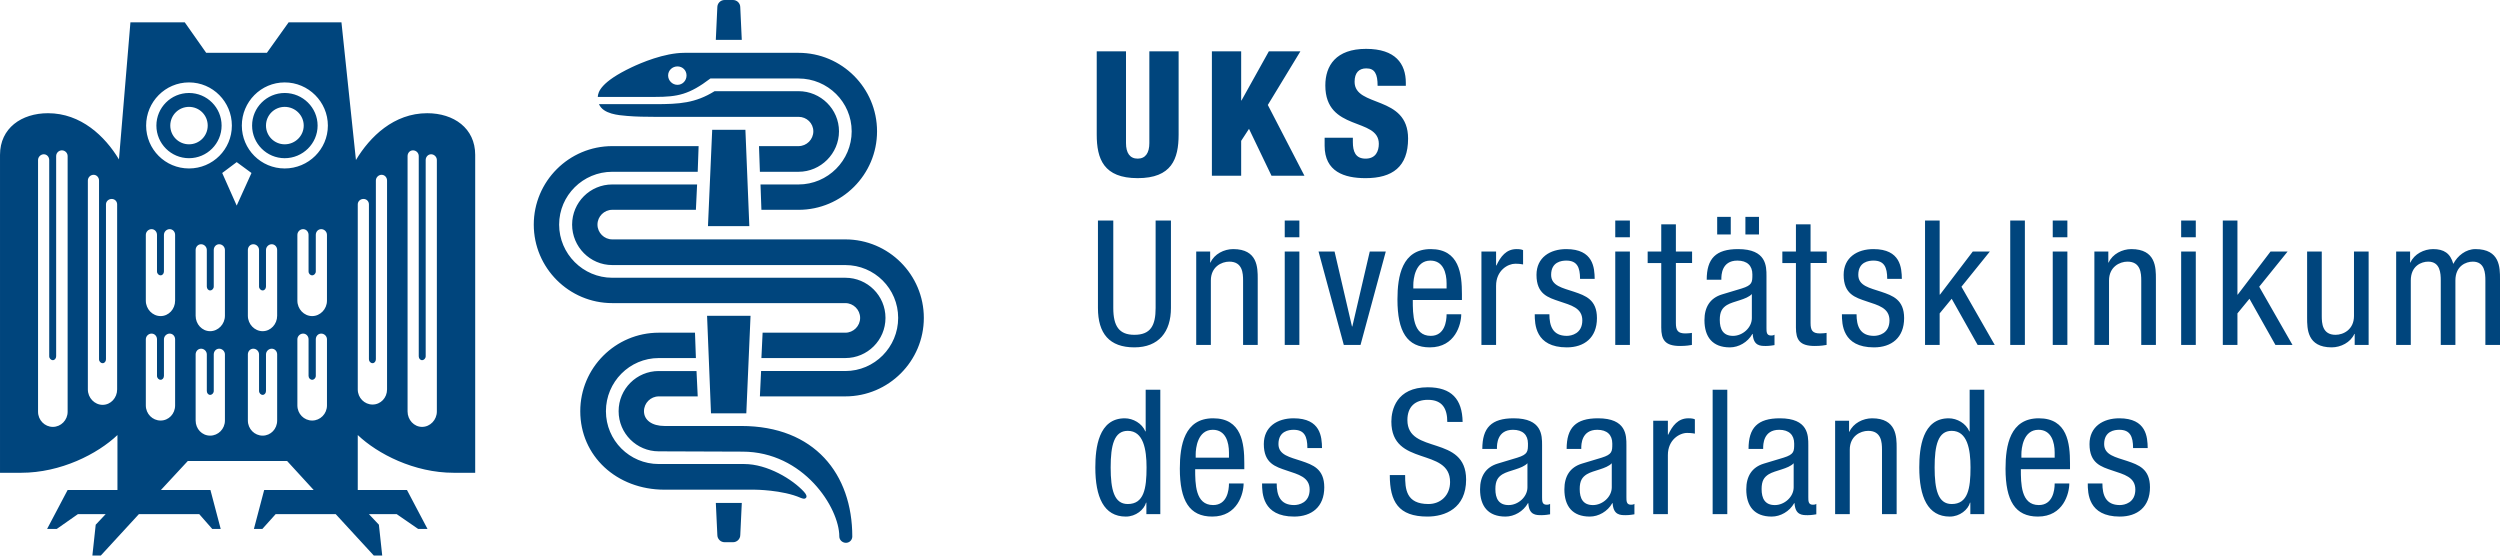 <?xml version="1.0" encoding="UTF-8" standalone="no"?>
<svg
   xmlns:svg="http://www.w3.org/2000/svg"
   xmlns="http://www.w3.org/2000/svg"
   version="1.1"
   width="668.775"
   height="148.602"
   id="svg3707">
  <defs
     id="defs3709" />
  <g
     transform="translate(-88.47,-475.204)"
     id="layer1">
    <path
       d="m 292.189,531.365 -0.005,-0.142 -0.136,-3.266 m 0.142,3.408 0,0 -0.005,-0.142 0.005,0.142 z m -0.14,-3.41 -0.003,0 0.136,3.269 -0.132,-3.269 z m -9.751,-52.751 c -1.066,0 -1.938,0.869 -1.938,1.938 l -0.404,8.722 6.946,0 -0.404,-8.722 c 0,-1.069 -0.869,-1.938 -1.938,-1.938 l -2.261,0 z m -158.94,5.976 -3.069,36.666 c -3.738,-6.203 -10.166,-12.357 -18.979,-12.357 -7.091,0 -12.841,3.99 -12.841,11.145 l 0,85.043 5.653,0 c 10.612,0 20.449,-5.04 25.763,-10.095 l 0,14.699 -13.326,0 -5.492,10.418 2.584,0 5.653,-3.957 7.43,0 -2.665,2.827 -0.888,8.238 2.261,0 10.176,-11.064 16.152,0 3.473,3.957 2.261,0 -2.746,-10.418 -13.245,0 7.188,-7.753 26.571,0 7.107,7.753 -13.245,0 -2.746,10.418 2.261,0 3.554,-3.957 16.072,0 10.176,11.064 2.261,0 -0.888,-8.238 -2.665,-2.827 7.43,0 5.734,3.957 2.504,0 -5.492,-10.418 -13.164,0 0,-14.699 c 5.301,5.033 15.067,10.095 25.682,10.095 l 5.734,0 0,-85.043 c 0,-7.156 -5.744,-11.145 -12.841,-11.145 -8.903,0 -15.319,6.27 -19.06,12.518 l -3.877,-36.828 -14.133,0 c 0,0 -4.461,6.264 -5.815,8.157 l -16.233,0 c -1.344,-1.893 -5.734,-8.157 -5.734,-8.157 l -14.537,0 z m 148.199,8.157 c -5.405,0 -11.688,2.717 -14.133,3.877 -8.218,3.906 -8.981,6.587 -9.045,7.915 l 15.345,0 c 6.038,0 9.123,-0.64 14.779,-4.926 l 23.583,0 c 7.818,0 14.214,6.316 14.214,14.133 0,7.818 -6.396,14.214 -14.214,14.214 l -10.176,0 0.242,6.784 9.934,0 c 11.585,0 20.998,-9.42 20.998,-20.998 0,-11.581 -9.414,-20.998 -20.998,-20.998 l -23.098,0 -7.43,0 z m -1.858,3.634 c 1.37,0 2.423,1.053 2.423,2.423 0,1.366 -1.053,2.504 -2.423,2.504 -1.37,0 -2.504,-1.137 -2.504,-2.504 0,-1.37 1.134,-2.423 2.504,-2.423 z m -130.673,4.28 c 6.361,0 11.468,5.198 11.468,11.549 0,6.345 -5.107,11.468 -11.468,11.468 -6.348,0 -11.468,-5.124 -11.468,-11.468 0,-6.351 5.12,-11.549 11.468,-11.549 z m 25.602,0 c 6.351,0 11.549,5.198 11.549,11.549 0,6.345 -5.198,11.468 -11.549,11.468 -6.351,0 -11.468,-5.124 -11.468,-11.468 0,-6.351 5.117,-11.549 11.468,-11.549 z m 115.005,2.342 c -5.159,3.201 -9.391,3.473 -15.91,3.473 l -15.022,0 c 1.137,2.659 5.178,2.949 7.511,3.15 2.452,0.213 5.217,0.242 7.107,0.242 l 15.668,0 23.098,0 c 2.177,0 3.957,1.699 3.957,3.877 0,2.177 -1.78,3.957 -3.957,3.957 l -10.58,0 0.242,6.865 10.338,0 c 5.938,0 10.822,-4.884 10.822,-10.822 0,-5.934 -4.885,-10.741 -10.822,-10.741 l -22.452,0 z m -140.607,0.485 c -4.81,0 -8.722,3.909 -8.722,8.722 0,4.813 3.912,8.722 8.722,8.722 4.823,0 8.722,-3.909 8.722,-8.722 0,-4.813 -3.899,-8.722 -8.722,-8.722 z m 25.602,0 c -4.81,0 -8.722,3.909 -8.722,8.722 0,4.813 3.912,8.722 8.722,8.722 4.83,0 8.803,-3.909 8.803,-8.722 0,-4.813 -3.974,-8.722 -8.803,-8.722 z m -25.602,3.715 c 2.781,0 5.007,2.223 5.007,5.007 0,2.772 -2.226,5.007 -5.007,5.007 -2.765,0 -5.007,-2.235 -5.007,-5.007 0,-2.785 2.242,-5.007 5.007,-5.007 z m 25.602,0 c 2.788,0 5.088,2.223 5.088,5.007 0,2.772 -2.3,5.007 -5.088,5.007 -2.765,0 -5.007,-2.235 -5.007,-5.007 0,-2.785 2.242,-5.007 5.007,-5.007 z m 114.359,6.138 -1.131,25.763 11.064,0 -1.05,-25.763 -8.884,0 z m -26.732,4.361 c -11.578,0 -20.998,9.42 -20.998,20.998 0,11.578 9.42,20.998 20.998,20.998 l 62.348,0 c 2.174,0 3.957,1.786 3.957,3.957 0,2.177 -1.783,3.957 -3.957,3.957 l -22.129,0 -0.323,6.784 22.452,0 c 5.934,0 10.741,-4.804 10.741,-10.741 0,-5.934 -4.807,-10.741 -10.741,-10.741 l -62.348,0 c -7.818,0 -14.214,-6.4 -14.214,-14.214 0,-7.818 6.396,-14.133 14.214,-14.133 l 22.856,0 0.242,-6.865 -23.098,0 z m -147.229,1.131 c 0.833,0 1.534,0.685 1.534,1.534 l 0,68.406 c 0,2.223 -1.777,4.038 -3.957,4.038 -2.168,0 -3.957,-1.816 -3.957,-4.038 l 0,-67.356 c 0,-0.814 0.714,-1.534 1.534,-1.534 0.843,0 1.454,0.72 1.454,1.534 l 0,52.495 c 0,0.575 0.462,1.05 0.969,1.05 0.501,0 0.888,-0.475 0.888,-1.05 l 0,-53.545 c 0,-0.85 0.704,-1.534 1.534,-1.534 z m 93.926,0 c 0.837,0 1.534,0.688 1.534,1.534 l 0,53.545 c 0,0.575 0.381,1.05 0.888,1.05 0.514,0 0.969,-0.475 0.969,-1.05 l 0,-52.495 c 0,-0.821 0.63,-1.534 1.454,-1.534 0.83,0 1.534,0.714 1.534,1.534 l 0,67.275 c 0,2.232 -1.774,4.119 -3.957,4.119 -2.155,0 -3.877,-1.887 -3.877,-4.119 l 0,-68.325 c 0,-0.846 0.614,-1.534 1.454,-1.534 z m -47.165,3.15 3.957,2.907 -3.957,8.722 -3.877,-8.722 3.877,-2.907 z m -38.281,3.392 c 0.83,0 1.454,0.704 1.454,1.534 l 0,47.811 c 0,0.588 0.456,1.05 0.969,1.05 0.507,0 0.888,-0.462 0.888,-1.05 l 0,-41.431 c 0,-0.817 0.698,-1.454 1.534,-1.454 0.83,0 1.454,0.636 1.454,1.454 l 0,49.507 c 0,2.245 -1.709,4.119 -3.877,4.119 -2.171,0 -3.957,-1.874 -3.957,-4.119 l 0,-55.887 c 0,-0.83 0.688,-1.534 1.534,-1.534 z m 77.047,0 c 0.83,0 1.454,0.704 1.454,1.534 l 0,55.887 c 0,2.239 -1.702,4.038 -3.877,4.038 -2.171,0 -3.957,-1.799 -3.957,-4.038 l 0,-49.507 c 0,-0.821 0.691,-1.454 1.534,-1.454 0.83,0 1.454,0.633 1.454,1.454 l 0,41.431 c 0,0.575 0.446,1.05 0.969,1.05 0.507,0 0.888,-0.475 0.888,-1.05 l 0,-47.811 c 0,-0.83 0.707,-1.534 1.534,-1.534 z m 61.702,2.584 c -5.934,0 -10.741,4.804 -10.741,10.741 0,5.934 4.807,10.822 10.741,10.822 l 62.348,0 c 7.815,0 14.133,6.319 14.133,14.133 0,7.815 -6.319,14.214 -14.133,14.214 l -22.533,0 -0.323,6.784 22.856,0 c 11.575,0 20.998,-9.42 20.998,-20.998 0,-11.578 -9.423,-20.998 -20.998,-20.998 l -62.348,0 c -2.171,0 -3.957,-1.783 -3.957,-3.957 0,-2.177 1.786,-3.957 3.957,-3.957 l 22.371,0 0.323,-6.784 -22.694,0 z m -123.243,11.953 c 0.833,0 1.454,0.695 1.454,1.534 l 0,9.772 c 0,0.594 0.452,1.05 0.969,1.05 0.501,0 0.888,-0.456 0.888,-1.05 l 0,-9.772 c 0,-0.84 0.704,-1.534 1.534,-1.534 0.837,0 1.454,0.695 1.454,1.534 l 0,17.606 c 0,2.245 -1.702,4.119 -3.877,4.119 -2.177,0 -3.957,-1.874 -3.957,-4.119 l 0,-17.606 c 0,-0.84 0.704,-1.534 1.534,-1.534 z m 40.543,0 c 0.833,0 1.454,0.695 1.454,1.534 l 0,9.772 c 0,0.594 0.439,1.05 0.969,1.05 0.501,0 0.969,-0.456 0.969,-1.05 l 0,-9.772 c 0,-0.84 0.601,-1.534 1.454,-1.534 0.827,0 1.534,0.695 1.534,1.534 l 0,17.606 c 0,2.245 -1.796,4.119 -3.957,4.119 -2.181,0 -3.957,-1.874 -3.957,-4.119 l 0,-17.606 c 0,-0.84 0.707,-1.534 1.534,-1.534 z m -27.298,4.038 c 0.83,0 1.534,0.704 1.534,1.534 l 0,9.772 c 0,0.588 0.384,1.05 0.888,1.05 0.507,0 0.969,-0.462 0.969,-1.05 l 0,-9.772 c 0,-0.83 0.611,-1.534 1.454,-1.534 0.83,0 1.534,0.704 1.534,1.534 l 0,17.606 c 0,2.232 -1.783,4.119 -3.957,4.119 -2.171,0 -3.877,-1.887 -3.877,-4.119 l 0,-17.606 c 0,-0.83 0.633,-1.534 1.454,-1.534 z m 13.972,0 c 0.846,0 1.534,0.704 1.534,1.534 l 0,9.772 c 0,0.588 0.465,1.05 0.969,1.05 0.51,0 0.888,-0.462 0.888,-1.05 l 0,-9.772 c 0,-0.83 0.711,-1.534 1.534,-1.534 0.837,0 1.454,0.704 1.454,1.534 l 0,17.606 c 0,2.232 -1.712,4.119 -3.877,4.119 -2.181,0 -3.957,-1.887 -3.957,-4.119 l 0,-17.606 c 0,-0.83 0.627,-1.534 1.454,-1.534 z m 121.385,19.141 1.05,26.086 9.449,0 1.131,-26.086 -11.63,0 z m -12.922,4.523 c -11.578,0 -20.998,9.42 -20.998,20.998 0,11.966 9.698,20.998 22.533,20.998 l 24.148,0 c 0,0 7.391,0.032 12.276,2.181 0.207,0.094 0.675,0.242 0.888,0.242 0.346,-0.003 1.344,-0.378 0,-1.858 -3.037,-3.324 -9.753,-7.43 -15.991,-7.43 l -22.856,0 c -7.811,0 -14.133,-6.319 -14.133,-14.133 0,-7.818 6.319,-14.214 14.133,-14.214 l 9.934,0 -0.242,-6.784 -9.691,0 z m -135.68,0.242 c 0.833,0 1.454,0.695 1.454,1.534 l 0,9.772 c 0,0.578 0.452,1.05 0.969,1.05 0.501,0 0.888,-0.472 0.888,-1.05 l 0,-9.772 c 0,-0.84 0.704,-1.534 1.534,-1.534 0.837,0 1.454,0.695 1.454,1.534 l 0,17.687 c 0,2.242 -1.702,4.038 -3.877,4.038 -2.177,0 -3.957,-1.796 -3.957,-4.038 l 0,-17.687 c 0,-0.84 0.704,-1.534 1.534,-1.534 z m 40.543,0 c 0.833,0 1.454,0.695 1.454,1.534 l 0,9.772 c 0,0.578 0.439,1.05 0.969,1.05 0.501,0 0.969,-0.472 0.969,-1.05 l 0,-9.772 c 0,-0.84 0.601,-1.534 1.454,-1.534 0.827,0 1.534,0.695 1.534,1.534 l 0,17.687 c 0,2.242 -1.796,4.038 -3.957,4.038 -2.181,0 -3.957,-1.796 -3.957,-4.038 l 0,-17.687 c 0,-0.84 0.707,-1.534 1.534,-1.534 z m -27.298,4.038 c 0.83,0 1.534,0.695 1.534,1.534 l 0,9.772 c 0,0.572 0.384,1.05 0.888,1.05 0.507,0 0.969,-0.478 0.969,-1.05 l 0,-9.772 c 0,-0.84 0.611,-1.534 1.454,-1.534 0.83,0 1.534,0.695 1.534,1.534 l 0,17.687 c 0,2.242 -1.783,4.038 -3.957,4.038 -2.171,0 -3.877,-1.796 -3.877,-4.038 l 0,-17.687 c 0,-0.84 0.633,-1.534 1.454,-1.534 z m 13.972,0 c 0.846,0 1.534,0.695 1.534,1.534 l 0,9.772 c 0,0.572 0.465,1.05 0.969,1.05 0.51,0 0.888,-0.478 0.888,-1.05 l 0,-9.772 c 0,-0.84 0.711,-1.534 1.534,-1.534 0.837,0 1.454,0.695 1.454,1.534 l 0,17.687 c 0,2.242 -1.712,4.038 -3.877,4.038 -2.181,0 -3.957,-1.796 -3.957,-4.038 l 0,-17.687 c 0,-0.84 0.627,-1.534 1.454,-1.534 z m 108.464,5.976 c -5.938,0 -10.741,4.804 -10.741,10.741 0,5.938 4.804,10.741 10.741,10.741 l 22.371,0.081 c 16.359,0 25.925,15.002 25.925,22.694 0,0.943 0.833,1.696 1.777,1.696 0.94,0 1.696,-0.753 1.696,-1.696 0,-16.634 -10.044,-29.559 -29.72,-29.559 l -20.514,0 c -3.337,0 -5.492,-1.564 -5.492,-3.957 0,-2.174 1.78,-3.957 3.957,-3.957 l 10.418,0 -0.323,-6.784 -10.095,0 z m 15.264,35.293 0.404,8.561 c 0,1.069 0.869,1.938 1.938,1.938 l 2.261,0 c 1.066,0 1.938,-0.869 1.938,-1.938 l 0.404,-8.561 -6.946,0 z m 379.128,-14.68 c 0,-3.169 -0.84,-4.894 -3.683,-4.894 -1.257,0 -4.054,0.326 -4.054,3.822 0,2.937 3.075,3.495 6.151,4.523 3.033,1.024 6.109,2.097 6.109,7.039 0,5.266 -3.405,7.831 -8.067,7.831 -8.48,0 -8.574,-6.293 -8.574,-8.858 l 3.915,0 c 0,3.03 0.84,5.779 4.658,5.779 1.263,0 4.151,-0.607 4.151,-4.148 0,-3.356 -3.079,-4.054 -6.109,-5.082 -3.027,-1.024 -6.151,-1.909 -6.151,-7.084 0,-4.662 3.634,-6.897 7.97,-6.897 7.272,0 7.553,5.033 7.598,7.97 l -3.915,0 z m -20.973,2.563 0,-1.35 c 0,-2.798 -0.885,-6.109 -4.335,-6.109 -4.103,0 -4.568,5.036 -4.568,6.526 l 0,0.934 8.903,0 z m -9.045,3.079 c 0,3.822 0,9.598 4.804,9.598 3.728,0 4.242,-3.912 4.242,-5.776 l 3.915,0 c 0,2.655 -1.586,8.855 -8.39,8.855 -6.106,0 -8.671,-4.242 -8.671,-12.819 0,-6.245 1.211,-13.471 8.903,-13.471 7.643,0 8.344,6.664 8.344,12.027 l 0,1.586 -13.148,0 z m -18.504,9.322 c 4.335,0 5.036,-4.103 5.036,-9.788 0,-4.849 -0.84,-9.788 -5.036,-9.788 -3.634,0 -4.565,3.822 -4.565,9.788 0,5.967 0.93,9.788 4.565,9.788 m 8.719,2.704 -3.731,0 0,-3.075 -0.094,0 c -0.51,1.864 -2.701,3.728 -5.405,3.728 -5.921,0 -8.16,-5.269 -8.16,-13.145 0,-5.22 0.843,-13.145 7.879,-13.145 2.239,0 4.616,1.354 5.502,3.495 l 0.094,0 0,-11.139 3.915,0 0,33.28 z m -39.9,-24.985 3.728,0 0,2.937 0.094,0 c 1.027,-2.284 3.634,-3.589 6.06,-3.589 6.574,0 6.574,4.988 6.574,7.924 l 0,17.713 -3.919,0 0,-17.248 c 0,-1.909 -0.139,-5.033 -3.683,-5.033 -2.093,0 -4.936,1.399 -4.936,5.033 l 0,17.248 -3.919,0 0,-24.985 z m -11.092,11.372 c -1.444,1.538 -4.891,1.867 -6.664,2.94 -1.26,0.788 -1.912,1.77 -1.912,3.961 0,2.517 0.885,4.287 3.544,4.287 2.562,0 5.033,-2.19 5.033,-4.752 l 0,-6.435 z m -12.072,-3.822 c 0,-5.686 2.423,-8.202 8.39,-8.202 7.601,0 7.601,4.568 7.601,7.178 l 0,13.936 c 0,1.024 0,2.003 1.208,2.003 0.514,0 0.746,-0.09 0.934,-0.233 l 0,2.798 c -0.281,0.045 -1.305,0.233 -2.284,0.233 -1.492,0 -3.356,0 -3.544,-3.214 l -0.094,0 c -1.257,2.236 -3.683,3.589 -6.012,3.589 -4.662,0 -6.803,-2.801 -6.803,-7.275 0,-3.492 1.489,-5.918 4.707,-6.897 l 5.266,-1.586 c 2.843,-0.885 2.843,-1.677 2.843,-3.773 0,-2.332 -1.399,-3.683 -4.009,-3.683 -4.287,0 -4.287,4.009 -4.287,4.894 l 0,0.233 -3.915,0 z m -9.601,-15.849 3.919,0 0,33.28 -3.919,0 0,-33.28 z m -15.893,8.298 3.919,0 0,3.728 0.087,0 c 1.121,-2.378 2.613,-4.381 5.408,-4.381 0.795,0 1.354,0.09 1.725,0.281 l 0,3.822 c -0.372,-0.048 -0.837,-0.187 -2.097,-0.187 -1.958,0 -5.124,1.774 -5.124,5.918 l 0,15.804 -3.919,0 0,-24.985 z m -11.093,11.372 c -1.444,1.538 -4.891,1.867 -6.664,2.94 -1.26,0.788 -1.912,1.77 -1.912,3.961 0,2.517 0.885,4.287 3.544,4.287 2.562,0 5.033,-2.19 5.033,-4.752 l 0,-6.435 z m -12.072,-3.822 c 0,-5.686 2.423,-8.202 8.39,-8.202 7.601,0 7.601,4.568 7.601,7.178 l 0,13.936 c 0,1.024 0,2.003 1.208,2.003 0.514,0 0.746,-0.09 0.934,-0.233 l 0,2.798 c -0.281,0.045 -1.305,0.233 -2.284,0.233 -1.492,0 -3.356,0 -3.544,-3.214 l -0.093,0 c -1.257,2.236 -3.683,3.589 -6.012,3.589 -4.662,0 -6.803,-2.801 -6.803,-7.275 0,-3.492 1.489,-5.918 4.707,-6.897 l 5.266,-1.586 c 2.843,-0.885 2.843,-1.677 2.843,-3.773 0,-2.332 -1.399,-3.683 -4.009,-3.683 -4.287,0 -4.287,4.009 -4.287,4.894 l 0,0.233 -3.915,0 z m -10.485,3.822 c -1.447,1.538 -4.894,1.867 -6.668,2.94 -1.257,0.788 -1.909,1.77 -1.909,3.961 0,2.517 0.885,4.287 3.541,4.287 2.565,0 5.036,-2.19 5.036,-4.752 l 0,-6.435 z m -12.072,-3.822 c 0,-5.686 2.423,-8.202 8.39,-8.202 7.598,0 7.598,4.568 7.598,7.178 l 0,13.936 c 0,1.024 0,2.003 1.211,2.003 0.514,0 0.743,-0.09 0.934,-0.233 l 0,2.798 c -0.281,0.045 -1.305,0.233 -2.287,0.233 -1.492,0 -3.356,0 -3.541,-3.214 l -0.094,0 c -1.26,2.236 -3.683,3.589 -6.012,3.589 -4.662,0 -6.803,-2.801 -6.803,-7.275 0,-3.492 1.489,-5.918 4.707,-6.897 l 5.266,-1.586 c 2.843,-0.885 2.843,-1.677 2.843,-3.773 0,-2.332 -1.399,-3.683 -4.009,-3.683 -4.29,0 -4.29,4.009 -4.29,4.894 l 0,0.233 -3.912,0 z m -9.37,-7.225 c 0,-3.495 -1.257,-5.918 -5.175,-5.918 -3.447,0 -5.495,1.864 -5.495,5.408 0,9.365 15.707,3.773 15.707,15.939 0,7.689 -5.644,9.882 -10.347,9.882 -7.785,0 -10.069,-4.009 -10.069,-11.093 l 4.103,0 c 0,3.728 0.233,7.737 6.245,7.737 3.263,0 5.779,-2.329 5.779,-5.873 0,-9.414 -15.707,-3.961 -15.707,-16.175 0,-3.075 1.305,-9.181 9.74,-9.181 6.341,0 9.229,3.169 9.323,9.275 l -4.103,0 z m -37.426,6.992 c 0,-3.169 -0.84,-4.894 -3.683,-4.894 -1.257,0 -4.054,0.326 -4.054,3.822 0,2.937 3.075,3.495 6.151,4.523 3.03,1.024 6.106,2.097 6.106,7.039 0,5.266 -3.402,7.831 -8.063,7.831 -8.48,0 -8.577,-6.293 -8.577,-8.858 l 3.915,0 c 0,3.03 0.84,5.779 4.662,5.779 1.26,0 4.151,-0.607 4.151,-4.148 0,-3.356 -3.079,-4.054 -6.109,-5.082 -3.03,-1.024 -6.151,-1.909 -6.151,-7.084 0,-4.662 3.634,-6.897 7.97,-6.897 7.272,0 7.553,5.033 7.598,7.97 l -3.915,0 z m -20.974,2.563 0,-1.35 c 0,-2.798 -0.885,-6.109 -4.335,-6.109 -4.103,0 -4.568,5.036 -4.568,6.526 l 0,0.934 8.903,0 z m -9.042,3.079 c 0,3.822 0,9.598 4.801,9.598 3.728,0 4.242,-3.912 4.242,-5.776 l 3.915,0 c 0,2.655 -1.586,8.855 -8.39,8.855 -6.106,0 -8.671,-4.242 -8.671,-12.819 0,-6.245 1.211,-13.471 8.903,-13.471 7.643,0 8.344,6.664 8.344,12.027 l 0,1.586 -13.145,0 z m -18.039,9.322 c 4.335,0 5.033,-4.103 5.033,-9.788 0,-4.849 -0.837,-9.788 -5.033,-9.788 -3.634,0 -4.568,3.822 -4.568,9.788 0,5.967 0.934,9.788 4.568,9.788 m 8.716,2.704 -3.728,0 0,-3.075 -0.094,0 c -0.514,1.864 -2.704,3.728 -5.408,3.728 -5.918,0 -8.157,-5.269 -8.157,-13.145 0,-5.22 0.84,-13.145 7.879,-13.145 2.236,0 4.613,1.354 5.498,3.495 l 0.093,0 0,-11.139 3.915,0 0,33.28 z m 330.599,-70.25 3.728,0 0,2.937 0.094,0 c 1.024,-2.284 3.638,-3.589 6.06,-3.589 2.888,0 4.613,1.118 5.405,3.961 1.121,-2.19 3.356,-3.961 5.921,-3.961 6.571,0 6.571,4.988 6.571,7.924 l 0,17.713 -3.912,0 0,-17.248 c 0,-1.909 -0.142,-5.033 -3.36,-5.033 -1.816,0 -4.658,1.118 -4.658,5.033 l 0,17.248 -3.915,0 0,-17.248 c 0,-1.909 -0.142,-5.033 -3.36,-5.033 -1.816,0 -4.658,1.118 -4.658,5.033 l 0,17.248 -3.915,0 0,-24.985 z m -7.365,24.984 -3.728,0 0,-2.937 -0.094,0 c -1.027,2.284 -3.638,3.589 -6.06,3.589 -6.574,0 -6.574,-4.988 -6.574,-7.924 l 0,-17.713 3.919,0 0,17.248 c 0,1.909 0.139,5.033 3.683,5.033 2.093,0 4.936,-1.399 4.936,-5.033 l 0,-17.248 3.919,0 0,24.985 z m -20.367,0 -4.568,0 -6.946,-12.35 -3.214,3.912 0,8.438 -3.915,0 0,-33.28 3.915,0 0,19.809 0.09,0 8.764,-11.513 4.568,0 -7.598,9.414 8.903,15.571 z m -29.783,-24.983 3.915,0 0,24.985 -3.915,0 0,-24.985 z m 0,-8.299 3.915,0 0,4.474 -3.915,0 0,-4.474 z m -23.213,8.298 3.728,0 0,2.937 0.094,0 c 1.027,-2.284 3.638,-3.589 6.06,-3.589 6.574,0 6.574,4.988 6.574,7.924 l 0,17.713 -3.919,0 0,-17.248 c 0,-1.909 -0.139,-5.033 -3.683,-5.033 -2.093,0 -4.936,1.399 -4.936,5.033 l 0,17.248 -3.919,0 0,-24.985 z m -11.14,6.5e-4 3.915,0 0,24.985 -3.915,0 0,-24.985 z m 0,-8.299 3.915,0 0,4.474 -3.915,0 0,-4.474 z m -11.371,0 3.919,0 0,33.28 -3.919,0 0,-33.28 z m -4.147,33.282 -4.571,0 -6.942,-12.35 -3.218,3.912 0,8.438 -3.912,0 0,-33.28 3.912,0 0,19.809 0.097,0 8.761,-11.513 4.565,0 -7.595,9.414 8.903,15.571 z M 593.32,549.809 c 0,-3.169 -0.837,-4.894 -3.683,-4.894 -1.257,0 -4.054,0.326 -4.054,3.822 0,2.937 3.075,3.495 6.154,4.523 3.03,1.024 6.106,2.097 6.106,7.039 0,5.266 -3.402,7.831 -8.067,7.831 -8.48,0 -8.574,-6.293 -8.574,-8.858 l 3.915,0 c 0,3.03 0.84,5.779 4.658,5.779 1.263,0 4.151,-0.607 4.151,-4.148 0,-3.356 -3.075,-4.054 -6.106,-5.082 -3.03,-1.024 -6.154,-1.909 -6.154,-7.084 0,-4.662 3.634,-6.897 7.97,-6.897 7.275,0 7.553,5.033 7.598,7.97 l -3.915,0 z m -24.422,-14.589 3.915,0 0,7.272 4.335,0 0,3.075 -4.335,0 0,16.033 c 0,2.006 0.514,2.801 2.562,2.801 0.84,0 1.305,-0.097 1.725,-0.142 l 0,3.218 c -0.514,0.09 -1.538,0.278 -3.169,0.278 -4.057,0 -5.033,-1.68 -5.033,-4.939 l 0,-17.248 -3.634,0 0,-3.075 3.634,0 0,-7.272 z m -13.516,-2.006 3.634,0 0,4.707 -3.634,0 0,-4.707 z m 1.725,20.649 c -1.447,1.538 -4.897,1.867 -6.668,2.94 -1.257,0.788 -1.912,1.77 -1.912,3.961 0,2.517 0.888,4.287 3.544,4.287 2.565,0 5.036,-2.19 5.036,-4.752 l 0,-6.435 z m -9.275,-20.649 3.634,0 0,4.707 -3.634,0 0,-4.707 z m -2.801,16.828 c 0,-5.686 2.426,-8.202 8.393,-8.202 7.595,0 7.595,4.568 7.595,7.175 l 0,13.94 c 0,1.024 0,2.003 1.215,2.003 0.514,0 0.746,-0.09 0.93,-0.233 l 0,2.798 c -0.278,0.045 -1.305,0.233 -2.284,0.233 -1.489,0 -3.353,0 -3.544,-3.214 l -0.09,0 c -1.26,2.236 -3.683,3.589 -6.012,3.589 -4.662,0 -6.807,-2.798 -6.807,-7.275 0,-3.492 1.489,-5.918 4.707,-6.897 l 5.269,-1.586 c 2.843,-0.885 2.843,-1.677 2.843,-3.773 0,-2.332 -1.399,-3.683 -4.009,-3.683 -4.287,0 -4.287,4.009 -4.287,4.894 l 0,0.233 -3.919,0 z m -12.162,-14.822 3.915,0 0,7.272 4.335,0 0,3.075 -4.335,0 0,16.033 c 0,2.006 0.514,2.801 2.562,2.801 0.84,0 1.305,-0.097 1.725,-0.142 l 0,3.218 c -0.514,0.09 -1.538,0.278 -3.169,0.278 -4.057,0 -5.033,-1.68 -5.033,-4.939 l 0,-17.248 -3.634,0 0,-3.075 3.634,0 0,-7.272 z m -12.302,7.272 3.915,0 0,24.985 -3.915,0 0,-24.985 z m 0,-8.299 3.915,0 0,4.474 -3.915,0 0,-4.474 z m -9.417,15.616 c 0,-3.169 -0.84,-4.894 -3.683,-4.894 -1.257,0 -4.054,0.326 -4.054,3.822 0,2.937 3.075,3.495 6.151,4.523 3.03,1.024 6.106,2.097 6.106,7.039 0,5.266 -3.402,7.831 -8.063,7.831 -8.483,0 -8.577,-6.293 -8.577,-8.858 l 3.919,0 c 0,3.03 0.837,5.779 4.658,5.779 1.26,0 4.151,-0.607 4.151,-4.148 0,-3.356 -3.079,-4.054 -6.109,-5.082 -3.03,-1.024 -6.151,-1.909 -6.151,-7.084 0,-4.662 3.634,-6.897 7.97,-6.897 7.272,0 7.553,5.033 7.598,7.97 l -3.915,0 z m -26.383,-7.318 3.919,0 0,3.728 0.09,0 c 1.118,-2.378 2.61,-4.381 5.405,-4.381 0.795,0 1.354,0.094 1.728,0.281 l 0,3.822 c -0.375,-0.048 -0.84,-0.187 -2.097,-0.187 -1.958,0 -5.127,1.77 -5.127,5.918 l 0,15.804 -3.919,0 0,-24.985 z m -9.32,9.881 0,-1.35 c 0,-2.798 -0.885,-6.106 -4.335,-6.106 -4.103,0 -4.568,5.033 -4.568,6.522 l 0,0.934 8.903,0 z m -9.042,3.079 c 0,3.822 0,9.598 4.804,9.598 3.728,0 4.238,-3.912 4.238,-5.776 l 3.919,0 c 0,2.655 -1.586,8.855 -8.393,8.855 -6.106,0 -8.671,-4.242 -8.671,-12.815 0,-6.248 1.211,-13.474 8.906,-13.474 7.64,0 8.341,6.664 8.341,12.027 l 0,1.586 -13.145,0 z M 441.19,542.491 l 4.287,0 4.662,20.045 0.093,0 4.662,-20.045 4.287,0 -6.758,24.985 -4.474,0 -6.758,-24.985 z m -9.041,6.5e-4 3.915,0 0,24.985 -3.915,0 0,-24.985 z m 0,-8.299 3.915,0 0,4.474 -3.915,0 0,-4.474 z m -23.679,8.298 3.728,0 0,2.937 0.094,0 c 1.024,-2.284 3.634,-3.589 6.06,-3.589 6.571,0 6.571,4.988 6.571,7.924 l 0,17.713 -3.915,0 0,-17.248 c 0,-1.909 -0.139,-5.033 -3.683,-5.033 -2.097,0 -4.939,1.399 -4.939,5.033 l 0,17.248 -3.915,0 0,-24.985 z m -26.288,-8.297 4.103,0 0,23.398 c 0,4.894 1.583,7.178 5.637,7.178 4.384,0 5.689,-2.517 5.689,-7.178 l 0,-23.398 4.099,0 0,23.398 c 0,6.387 -3.263,10.535 -9.788,10.535 -6.664,0 -9.74,-3.683 -9.74,-10.535 l 0,-23.398 z m 68.19,-22.146 0,1.166 c 0,2.517 0.698,4.426 3.402,4.426 2.752,0 3.544,-2.048 3.544,-3.961 0,-7.178 -14.311,-3.169 -14.311,-15.616 0,-5.314 2.843,-9.788 10.909,-9.788 7.831,0 10.625,3.961 10.625,9.091 l 0,0.791 -7.55,0 c 0,-1.586 -0.187,-2.749 -0.653,-3.495 -0.468,-0.795 -1.215,-1.166 -2.378,-1.166 -1.958,0 -3.124,1.166 -3.124,3.589 0,6.946 14.311,3.45 14.311,15.196 0,7.55 -4.196,10.58 -11.375,10.58 -5.686,0 -10.951,-1.725 -10.951,-8.667 l 0,-2.145 7.55,0 z m -37.708,-23.12 7.831,0 0,13.145 0.093,0 7.317,-13.145 8.438,0 -8.719,14.356 9.792,18.924 -8.81,0 -6.015,-12.538 -2.097,3.214 0,9.323 -7.831,0 0,-33.28 z m -8.902,22.28 c 0,6.526 -1.864,11.652 -10.955,11.652 -9.087,0 -10.951,-5.127 -10.951,-11.652 l 0,-22.281 7.831,0 0,24.565 c 0,2.61 1.024,4.148 3.121,4.148 2.1,0 3.124,-1.538 3.124,-4.148 l 0,-24.565 7.831,0 0,22.281 z"
       id="path546"
       style="fill:#00457d;fill-opacity:1;fill-rule:nonzero;stroke:none" />
  </g>
</svg>
